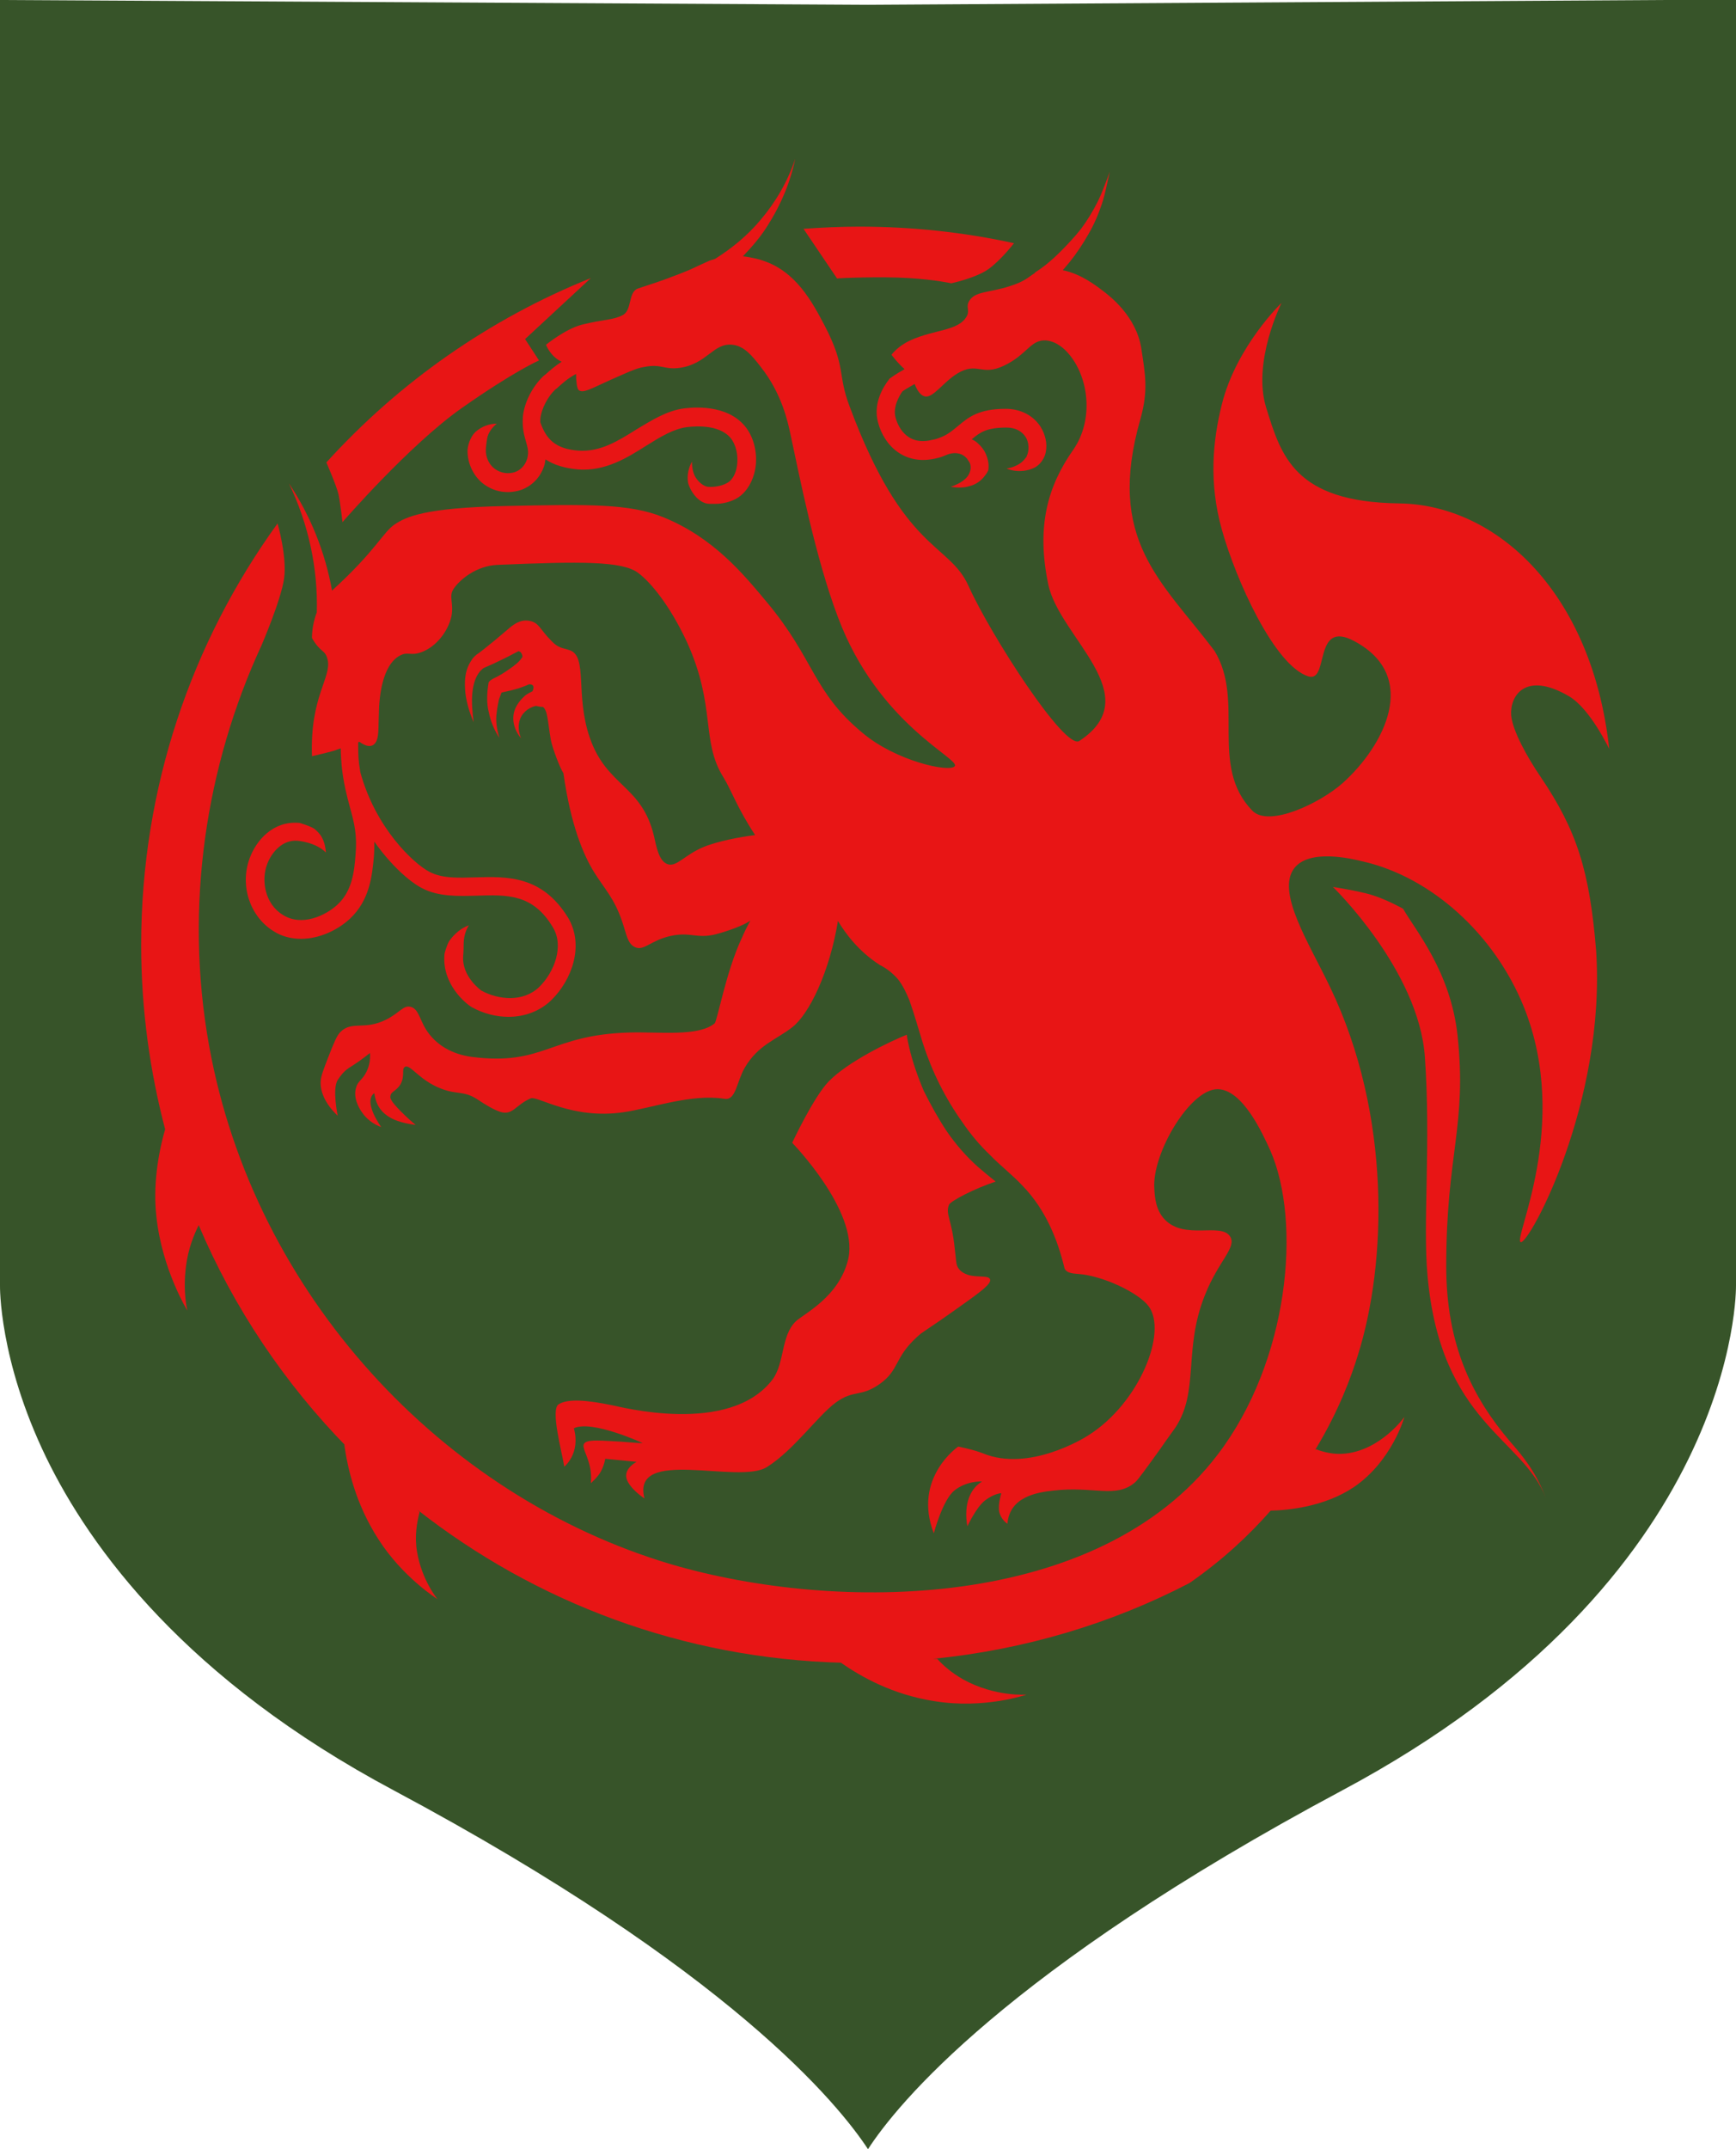 <?xml version="1.0" encoding="utf-8"?>
<!-- Generator: Adobe Illustrator 24.0.0, SVG Export Plug-In . SVG Version: 6.00 Build 0)  -->
<svg version="1.1" id="Layer_1" xmlns="http://www.w3.org/2000/svg" xmlns:xlink="http://www.w3.org/1999/xlink" x="0px" y="0px"
	 viewBox="0 0 39.84 49.31" style="enable-background:new 0 0 39.84 49.31;" xml:space="preserve">
<style type="text/css">
	.st0{fill:#375429;}
	.st1{fill:#E81515;}
</style>
<g>
	<g>
		<path class="st0" d="M0,0v29.49c0,0.02-0.03,1.7,1.06,3.95c1.01,2.08,3.21,5.1,7.98,7.64c7.73,4.13,10.21,7.21,10.88,8.23
			c0.66-1.02,3.15-4.1,10.88-8.23c9.13-4.87,9.04-11.52,9.04-11.59c0-0.01,0-29.5,0-29.5L19.92,0.11L0,0z"/>
	</g>
	<g>
		<path class="st1" d="M35.36,17.83c-0.32-0.47-0.65-1.07-0.68-1.42C34.65,15.97,35,15.39,36,15.97c0.5,0.29,0.93,1.22,0.93,1.21
			c-0.39-3.57-2.57-5.6-4.82-5.63c-2.41-0.03-2.71-1.1-3.05-2.19c-0.33-1.05,0.35-2.41,0.35-2.41s-1.04,1-1.37,2.33
			c-0.21,0.84-0.3,1.8,0,2.87c0.32,1.15,1.21,3.13,1.99,3.37c0.48,0.14,0.1-1.32,1.05-0.81c1.52,0.81,0.68,2.41-0.27,3.26
			c-0.52,0.46-1.69,1.02-2.07,0.63c-1-1.03-0.16-2.51-0.87-3.67c-1.22-1.61-2.49-2.54-1.7-5.31c0.19-0.67,0.11-1.04,0.02-1.64
			c-0.12-0.72-0.7-1.17-0.87-1.3c-0.17-0.13-0.52-0.4-0.93-0.48c0.05-0.06,0.11-0.13,0.16-0.19c0.16-0.2,0.3-0.41,0.43-0.64
			c0.13-0.22,0.23-0.46,0.31-0.7c0.08-0.24,0.12-0.49,0.18-0.73c-0.09,0.23-0.17,0.47-0.28,0.69c-0.11,0.22-0.24,0.43-0.38,0.62
			c-0.15,0.19-0.32,0.37-0.49,0.54c-0.17,0.17-0.36,0.33-0.55,0.45l0,0c-0.01,0.01-0.02,0.01-0.02,0.02c0,0,0,0.01-0.01,0.01
			c-0.13,0.08-0.22,0.19-0.58,0.3c-0.47,0.15-0.79,0.11-0.92,0.34c-0.08,0.14,0.02,0.2-0.05,0.34C22,7.6,21.46,7.55,20.89,7.81
			c-0.3,0.14-0.43,0.33-0.43,0.33s0.13,0.18,0.3,0.33c-0.2,0.11-0.32,0.2-0.32,0.2c-0.02,0.01-0.03,0.02-0.04,0.04
			c-0.12,0.15-0.37,0.54-0.25,0.98c0.14,0.54,0.62,1.01,1.36,0.82c0.09-0.02,0.16-0.05,0.23-0.08c0,0,0,0,0,0
			c0.22-0.08,0.36,0,0.42,0.06c0.04,0.03,0.06,0.08,0.09,0.12c0.06,0.12,0.01,0.27-0.08,0.36c-0.09,0.09-0.21,0.15-0.35,0.2
			c0.14,0.02,0.29,0.03,0.44-0.02c0.12-0.03,0.26-0.11,0.36-0.26c0.03-0.03,0.06-0.1,0.06-0.1c0.02-0.12,0-0.24-0.05-0.36
			c-0.04-0.1-0.11-0.19-0.19-0.26c-0.04-0.04-0.09-0.07-0.14-0.09c0.19-0.16,0.34-0.27,0.8-0.27c0.2,0,0.35,0.08,0.44,0.22
			c0.07,0.11,0.09,0.3,0.02,0.44c0,0.01,0,0.02-0.01,0.02c-0.03,0.04-0.06,0.08-0.11,0.12c-0.09,0.07-0.21,0.12-0.34,0.14
			c0.12,0.05,0.26,0.07,0.41,0.05c0.07-0.01,0.15-0.03,0.23-0.07c0.04-0.02,0.08-0.05,0.12-0.09c0.03-0.03,0.12-0.14,0.14-0.27
			c0.04-0.19-0.01-0.4-0.12-0.58c-0.17-0.26-0.46-0.41-0.8-0.41c-0.63,0-0.86,0.2-1.09,0.39c-0.11,0.09-0.22,0.19-0.39,0.26
			c0,0,0,0,0,0c0,0,0,0,0,0c-0.06,0.02-0.12,0.05-0.2,0.06c-0.62,0.16-0.81-0.36-0.85-0.52c-0.06-0.24,0.09-0.49,0.16-0.59
			c0.04-0.03,0.14-0.09,0.28-0.17c0.07,0.18,0.15,0.26,0.22,0.28c0.19,0.07,0.43-0.32,0.76-0.52c0.46-0.28,0.55,0.07,1.07-0.18
			c0.53-0.25,0.61-0.6,0.96-0.58c0.26,0.02,0.45,0.22,0.51,0.29c0.48,0.54,0.6,1.53,0.12,2.22c-0.57,0.81-0.86,1.74-0.57,3.1
			c0.26,1.21,2.29,2.54,0.71,3.58c-0.33,0.22-2.04-2.44-2.54-3.55c-0.45-1.01-1.48-0.76-2.73-4.12c-0.29-0.76-0.07-0.89-0.58-1.87
			c-0.28-0.53-0.65-1.23-1.41-1.48c-0.05-0.02-0.22-0.07-0.46-0.1c0.21-0.22,0.41-0.45,0.57-0.71c0.3-0.47,0.52-0.99,0.63-1.53
			c-0.17,0.52-0.45,1-0.8,1.41c-0.3,0.36-0.66,0.65-1.04,0.89c-0.06,0.02-0.11,0.03-0.17,0.06c-0.34,0.15-0.3,0.15-0.66,0.29
			c-0.55,0.21-0.53,0.19-0.94,0.33c-0.23,0.08-0.13,0.5-0.35,0.61c-0.23,0.12-0.42,0.09-0.94,0.22c-0.38,0.1-0.82,0.46-0.82,0.46
			s0.1,0.27,0.36,0.39c-0.16,0.1-0.28,0.21-0.37,0.29l-0.04,0.03c-0.25,0.23-0.45,0.61-0.48,0.94c-0.02,0.26,0.03,0.43,0.07,0.57
			c0.04,0.14,0.07,0.23,0.03,0.39c-0.04,0.14-0.14,0.26-0.28,0.31c-0.15,0.05-0.32,0.03-0.46-0.07c-0.13-0.09-0.22-0.27-0.21-0.45
			c0-0.04,0.02-0.21,0.03-0.25c0.02-0.12,0.1-0.24,0.22-0.34c-0.16,0-0.35,0.06-0.5,0.2c-0.12,0.13-0.16,0.3-0.17,0.4
			c-0.01,0.33,0.16,0.64,0.39,0.8c0.17,0.12,0.35,0.17,0.54,0.17c0.1,0,0.21-0.02,0.3-0.05c0.27-0.1,0.46-0.31,0.54-0.59
			c0.01-0.04,0.01-0.08,0.02-0.11c0.18,0.12,0.42,0.2,0.74,0.23c0.63,0.05,1.14-0.27,1.58-0.55c0.32-0.2,0.62-0.38,0.92-0.42
			c0.24-0.03,0.82-0.06,1.05,0.31c0.11,0.18,0.14,0.43,0.09,0.65c-0.04,0.16-0.12,0.28-0.23,0.33c-0.11,0.06-0.29,0.09-0.41,0.08
			c-0.08,0-0.2-0.08-0.27-0.18c-0.08-0.1-0.11-0.25-0.11-0.4c-0.07,0.13-0.12,0.3-0.09,0.48c0.03,0.15,0.22,0.49,0.5,0.49
			c0.02,0,0.1,0,0.13,0c0.16,0,0.32-0.04,0.46-0.11c0.21-0.11,0.36-0.33,0.43-0.59c0.09-0.33,0.03-0.71-0.14-0.98
			C16.8,9.3,16.02,9.33,15.7,9.37c-0.39,0.05-0.74,0.27-1.09,0.48c-0.43,0.27-0.83,0.52-1.33,0.49c-0.55-0.04-0.75-0.28-0.88-0.65
			c0-0.03,0-0.05,0-0.08c0.02-0.22,0.17-0.51,0.34-0.67l0.04-0.03c0.12-0.11,0.25-0.23,0.44-0.33c0,0.16,0.02,0.33,0.06,0.37
			c0.1,0.08,0.28-0.03,0.7-0.22c0.41-0.18,0.61-0.28,0.8-0.31c0.41-0.08,0.45,0.07,0.82,0.02c0.63-0.09,0.77-0.58,1.21-0.53
			c0.27,0.03,0.45,0.25,0.65,0.51c0.49,0.62,0.62,1.27,0.68,1.54c0.2,0.93,0.57,2.83,1.09,4.2c0.92,2.46,2.82,3.25,2.68,3.42
			c-0.12,0.15-1.35-0.12-2.11-0.76c-1.15-0.95-1.1-1.68-2.19-2.99c-0.55-0.66-1.23-1.49-2.38-1.96c-0.78-0.32-1.73-0.3-3.63-0.26
			c-1.87,0.04-2.28,0.25-2.54,0.42c-0.28,0.19-0.42,0.59-1.44,1.52c-0.16-0.89-0.5-1.73-0.99-2.46c0.45,0.93,0.67,1.96,0.64,2.96
			c-0.12,0.31-0.11,0.59-0.11,0.59c0.21,0.36,0.3,0.25,0.36,0.5c0.09,0.41-0.41,0.85-0.36,2.21c0,0,0.53-0.12,0.57-0.15l0.09-0.03
			c0,0.13,0.01,0.26,0.02,0.39c0.04,0.4,0.12,0.7,0.19,0.96c0.1,0.36,0.17,0.64,0.13,1.09c-0.03,0.37-0.07,0.83-0.42,1.15
			C7.48,21,6.93,21.27,6.49,20.99c-0.41-0.25-0.5-0.79-0.36-1.16c0.1-0.27,0.35-0.57,0.7-0.54c0,0,0.41,0.03,0.65,0.27
			c-0.01-0.11-0.03-0.23-0.09-0.34c-0.04-0.08-0.1-0.14-0.17-0.2c-0.08-0.06-0.34-0.14-0.35-0.14c0,0,0,0-0.01,0
			c-0.59-0.05-0.98,0.4-1.13,0.81c-0.23,0.62,0,1.33,0.54,1.67c0.2,0.13,0.42,0.18,0.64,0.18c0.42,0,0.84-0.2,1.12-0.46
			c0.46-0.43,0.51-1,0.55-1.42c0.01-0.12,0.01-0.24,0.01-0.35c0.38,0.54,0.8,0.91,1.08,1.06c0.39,0.21,0.84,0.19,1.27,0.18
			c0.69-0.02,1.29-0.05,1.75,0.73c0.26,0.43,0.03,1.03-0.32,1.37C12,23,11.44,22.94,11.05,22.73c0,0-0.46-0.32-0.42-0.8
			c0,0,0.01-0.12,0.01-0.25c0-0.15,0.03-0.31,0.12-0.45c-0.17,0.06-0.33,0.19-0.45,0.36c-0.06,0.1-0.11,0.29-0.11,0.3
			c0,0,0,0,0,0.01c-0.06,0.68,0.49,1.13,0.63,1.21c0.27,0.15,0.57,0.22,0.84,0.22c0.37,0,0.72-0.13,0.98-0.38
			c0.48-0.47,0.76-1.26,0.39-1.89c-0.6-0.98-1.41-0.95-2.13-0.93c-0.39,0.01-0.76,0.03-1.06-0.13c-0.36-0.19-1.23-1-1.58-2.28
			c-0.01-0.06-0.02-0.13-0.03-0.2c-0.02-0.16-0.02-0.33-0.02-0.49l0.03-0.01c0.12,0.09,0.3,0.17,0.39-0.02
			c0.06-0.14,0.04-0.34,0.06-0.77c0.01-0.2,0.06-0.97,0.48-1.19c0.19-0.1,0.24,0.02,0.5-0.08c0.32-0.12,0.6-0.46,0.68-0.82
			c0.06-0.31-0.07-0.45,0.05-0.63c0.14-0.21,0.52-0.53,1.01-0.55c1.9-0.08,2.85-0.09,3.22,0.18c0.31,0.23,0.74,0.77,1.12,1.58
			c0.68,1.49,0.32,2.28,0.84,3.11c0.19,0.31,0.32,0.71,0.73,1.33l0,0c-0.33,0.04-0.87,0.14-1.2,0.28c-0.42,0.18-0.6,0.45-0.8,0.39
			c-0.21-0.06-0.27-0.42-0.32-0.64c-0.28-1.19-1.09-1.13-1.48-2.28c-0.33-0.97-0.04-1.84-0.45-1.99c-0.17-0.06-0.26-0.04-0.43-0.22
			c-0.27-0.27-0.28-0.43-0.53-0.46c-0.06-0.01-0.15,0-0.21,0.03c-0.06,0.02-0.1,0.05-0.13,0.07c-0.06,0.04-0.1,0.08-0.15,0.12
			l-0.26,0.22l-0.26,0.21l-0.13,0.1c-0.04,0.02-0.13,0.1-0.16,0.16c-0.17,0.25-0.16,0.52-0.14,0.75c0.03,0.24,0.1,0.46,0.19,0.67
			c-0.03-0.23-0.05-0.46-0.03-0.67c0.02-0.22,0.09-0.43,0.22-0.54c0.04-0.04,0.04-0.03,0.1-0.06l0.16-0.07l0.31-0.15l0.27-0.14
			c0.03,0.01,0.05,0.02,0.06,0.04c0.02,0.03,0.03,0.06,0.03,0.1c-0.01,0.01-0.02,0.01-0.02,0.02c-0.05,0.08-0.16,0.17-0.28,0.25
			c-0.11,0.08-0.24,0.16-0.37,0.22l-0.05,0.03c-0.03,0.02-0.06,0.05-0.06,0.08c-0.02,0.13-0.03,0.23-0.03,0.34
			c0,0.11,0.01,0.22,0.04,0.33c0.04,0.21,0.13,0.41,0.24,0.58c-0.06-0.2-0.09-0.4-0.06-0.59c0.01-0.1,0.03-0.19,0.05-0.29
			c0.02-0.05,0.04-0.11,0.06-0.16c0.14-0.03,0.27-0.06,0.4-0.1c0.08-0.03,0.15-0.05,0.23-0.09c0.05,0,0.09,0.01,0.1,0.05
			c0.01,0.03,0,0.07-0.02,0.11c-0.06,0.03-0.12,0.06-0.17,0.1c-0.1,0.09-0.18,0.19-0.23,0.31c-0.1,0.25,0,0.51,0.14,0.67
			c-0.09-0.2-0.07-0.43,0.05-0.57c0.06-0.07,0.13-0.12,0.21-0.15c0.03-0.01,0.07-0.03,0.1-0.02c0.05,0.01,0.09,0.02,0.14,0.02l0,0
			c0.11,0.08,0.11,0.34,0.18,0.75c0.04,0.21,0.22,0.67,0.29,0.77c0.17,1.2,0.46,1.88,0.71,2.28c0.23,0.37,0.46,0.59,0.64,1.13
			c0.1,0.29,0.12,0.5,0.29,0.58c0.21,0.1,0.36-0.16,0.84-0.26c0.44-0.09,0.58,0.07,1-0.03c0.28-0.07,0.69-0.22,0.81-0.32l0,0
			c-0.07,0.13-0.14,0.27-0.2,0.41c-0.36,0.77-0.56,1.9-0.62,1.95c-0.37,0.31-1.28,0.19-1.95,0.21c-1.84,0.05-1.95,0.77-3.62,0.56
			c-0.45-0.06-0.83-0.27-1.06-0.64c-0.14-0.23-0.17-0.47-0.35-0.51c-0.16-0.04-0.24,0.13-0.55,0.29c-0.51,0.26-0.79,0.02-1.06,0.29
			c-0.08,0.08-0.15,0.25-0.29,0.61c-0.1,0.26-0.15,0.39-0.16,0.51c-0.01,0.11,0,0.43,0.39,0.8c0,0-0.13-0.62,0-0.82
			c0.13-0.2,0.21-0.25,0.37-0.35c0.16-0.1,0.37-0.27,0.37-0.27c0.01,0.11,0,0.27-0.08,0.43c-0.09,0.19-0.2,0.21-0.24,0.37
			c-0.07,0.24,0.08,0.48,0.13,0.55c0.15,0.23,0.37,0.32,0.45,0.35c0,0-0.43-0.58-0.16-0.78c0.03,0.2,0.1,0.45,0.46,0.61
			c0.21,0.09,0.49,0.12,0.49,0.12c-0.09-0.07-0.21-0.18-0.34-0.31c-0.24-0.24-0.25-0.31-0.24-0.35c0.01-0.11,0.13-0.11,0.23-0.27
			c0.11-0.2,0.02-0.35,0.1-0.4c0.12-0.08,0.33,0.31,0.84,0.5c0.36,0.14,0.51,0.04,0.82,0.24c0.21,0.14,0.38,0.24,0.53,0.29
			c0.29,0.09,0.35-0.16,0.7-0.31c0.16-0.06,0.95,0.49,2.12,0.32c0.64-0.09,1.56-0.43,2.32-0.31c0.27,0.05,0.28-0.38,0.47-0.71
			c0.31-0.53,0.72-0.64,1.09-0.93c0.39-0.3,0.86-1.27,1.05-2.44c0.18,0.3,0.48,0.7,0.96,1.01c0.16,0.08,0.3,0.19,0.42,0.33
			c0.11,0.14,0.19,0.31,0.26,0.48c0.12,0.34,0.21,0.67,0.31,0.99c0.21,0.65,0.51,1.25,0.9,1.8c0.19,0.28,0.4,0.53,0.64,0.76
			c0.23,0.24,0.51,0.45,0.76,0.72c0.51,0.53,0.79,1.21,0.95,1.88c0.05,0.13,0.26,0.12,0.32,0.13c0.56,0.04,1.38,0.43,1.61,0.74
			c0.44,0.59-0.21,2.22-1.38,2.96c-0.12,0.08-1.37,0.84-2.41,0.42c-0.22-0.09-0.58-0.16-0.58-0.16s-1.05,0.72-0.56,1.99
			c0,0,0.2-0.76,0.47-0.98c0.28-0.23,0.64-0.21,0.64-0.21c-0.27,0.16-0.43,0.51-0.34,1.03c0,0,0.2-0.43,0.4-0.59
			c0.22-0.17,0.38-0.17,0.38-0.17s-0.08,0.25-0.05,0.42c0.04,0.19,0.19,0.28,0.19,0.28c0.05-0.62,0.68-0.72,1.05-0.76
			c0.93-0.11,1.44,0.19,1.88-0.19c0.07-0.06,0.24-0.3,0.58-0.77c0.15-0.22,0.3-0.42,0.34-0.48c0.56-0.84,0.18-1.79,0.68-3.04
			c0.31-0.79,0.74-1.1,0.58-1.35c-0.21-0.33-1.04,0.09-1.5-0.39c-0.21-0.22-0.23-0.52-0.24-0.72c-0.05-0.8,0.82-2.27,1.45-2.27
			c0.58,0,1.04,1.03,1.21,1.4c0.73,1.66,0.43,4.85-1.21,6.99c-2.73,3.58-8.72,3.63-12.54,2.51C10.15,34.33,5.83,29.7,4.8,24
			C4.22,20.79,4.73,17.56,6,14.81c0,0,0.45-1.04,0.52-1.54c0.07-0.5-0.15-1.26-0.15-1.26c-1.97,2.72-3.13,6.06-3.13,9.67
			c0,1.48,0.2,2.91,0.56,4.27l-0.01-0.04c-0.17,0.59-0.28,1.32-0.2,2.01c0.13,1.21,0.71,2.15,0.71,2.15s-0.11-0.42-0.03-1.03
			c0.05-0.39,0.18-0.71,0.29-0.93c0.81,1.91,1.98,3.64,3.41,5.1l-0.07-0.07c0.08,0.56,0.26,1.36,0.78,2.17
			c0.56,0.88,1.36,1.38,1.36,1.38s-0.36-0.43-0.47-1.09c-0.06-0.36,0-0.68,0.06-0.91l-0.05-0.05c2.7,2.12,6.09,3.42,9.77,3.51
			l-0.05,0c0.46,0.32,1.18,0.73,2.14,0.88c1.15,0.19,2.12-0.15,2.12-0.15s-0.72,0.06-1.46-0.35c-0.26-0.15-0.46-0.32-0.59-0.47
			l-0.1,0c2.11-0.21,4.1-0.81,5.89-1.74l0,0c0.76-0.53,1.36-1.09,1.86-1.66c0.41-0.01,1.24-0.09,1.91-0.54
			c0.88-0.6,1.16-1.61,1.16-1.61s-0.53,0.75-1.35,0.84c-0.26,0.03-0.5-0.03-0.68-0.1l-0.02,0.02c0.56-0.92,0.84-1.72,0.98-2.17
			c0.67-2.12,0.77-5.52-0.63-8.44c-0.48-1.01-1.26-2.2-0.82-2.75c0.35-0.43,1.27-0.22,1.59-0.14c1.54,0.36,2.99,1.65,3.67,3.33
			c1.09,2.71-0.26,5.35-0.07,5.4c0.19,0.05,1.96-3.2,1.73-6.69C36.48,19.98,36.19,19.06,35.36,17.83z"/>
		<path class="st1" d="M18.26,30.32c-0.34,0.33-0.25,0.95-0.53,1.33c-0.99,1.3-3.52,0.62-3.69,0.59c-0.54-0.11-1-0.16-1.22-0.02
			c-0.19,0.12,0.07,1.07,0.13,1.43c0,0,0.38-0.3,0.22-0.88c0.41-0.2,1.58,0.34,1.58,0.34c-0.21,0-0.34-0.03-0.8-0.05
			c-0.37-0.02-0.5-0.01-0.55,0.07c-0.04,0.08,0.06,0.23,0.12,0.45c0.05,0.18,0.05,0.34,0.04,0.45c0,0,0.17-0.15,0.23-0.27
			c0.08-0.15,0.1-0.29,0.1-0.29l0.72,0.07c0,0-0.3,0.15-0.23,0.39c0.08,0.24,0.41,0.45,0.41,0.45c-0.31-1.2,2.16-0.31,2.81-0.72
			c0.62-0.39,1.16-1.17,1.58-1.48c0.41-0.3,0.57-0.12,1-0.42c0.47-0.33,0.33-0.6,0.87-1.09c0.15-0.14,0.12-0.08,0.96-0.68
			c0.51-0.36,0.75-0.54,0.71-0.64c-0.05-0.13-0.49,0.03-0.71-0.23c-0.08-0.1-0.06-0.18-0.1-0.48c-0.07-0.68-0.22-0.78-0.13-1
			c0.03-0.08,0.58-0.37,1.07-0.53c-0.14-0.11-0.27-0.22-0.41-0.34c-0.27-0.24-0.51-0.52-0.71-0.81c-0.2-0.3-0.37-0.61-0.53-0.93
			c-0.14-0.33-0.26-0.67-0.34-1.02c-0.02-0.09-0.04-0.18-0.05-0.27c-0.42,0.17-1.35,0.62-1.79,1.07c-0.35,0.36-0.84,1.41-0.84,1.41
			s1.52,1.56,1.29,2.65C19.27,29.76,18.43,30.15,18.26,30.32z"/>
		<path class="st1" d="M7.86,11.98c0,0,1.53-1.77,2.74-2.62c1.21-0.85,1.77-1.09,1.77-1.09l-0.32-0.49l1.51-1.4
			c-2.34,0.94-4.41,2.4-6.07,4.23c0,0,0.24,0.55,0.28,0.74C7.81,11.54,7.86,11.98,7.86,11.98z"/>
		<path class="st1" d="M20.86,6.38c0.63,0.04,0.97,0.12,0.97,0.12s0.57-0.12,0.86-0.33c0.29-0.21,0.58-0.59,0.58-0.59
			c-1.14-0.25-2.33-0.38-3.55-0.38c-0.43,0-0.86,0.02-1.28,0.05l0.77,1.14C19.22,6.38,20.23,6.34,20.86,6.38z"/>
		<path class="st1" d="M33.19,29.05c0-2.59,0.48-3.22,0.26-5.29c-0.16-1.48-0.98-2.43-1.25-2.91c0,0-0.37-0.21-0.73-0.32
			c-0.3-0.09-0.88-0.18-0.88-0.18s1.97,1.91,2.11,3.9c0.14,1.99-0.05,3.82,0.06,5.01c0.3,3.4,2.2,3.73,2.72,5.12
			c-0.23-0.61-0.54-0.98-0.82-1.3C33.8,32.07,33.19,30.88,33.19,29.05z"/>
	</g>
</g>
</svg>
